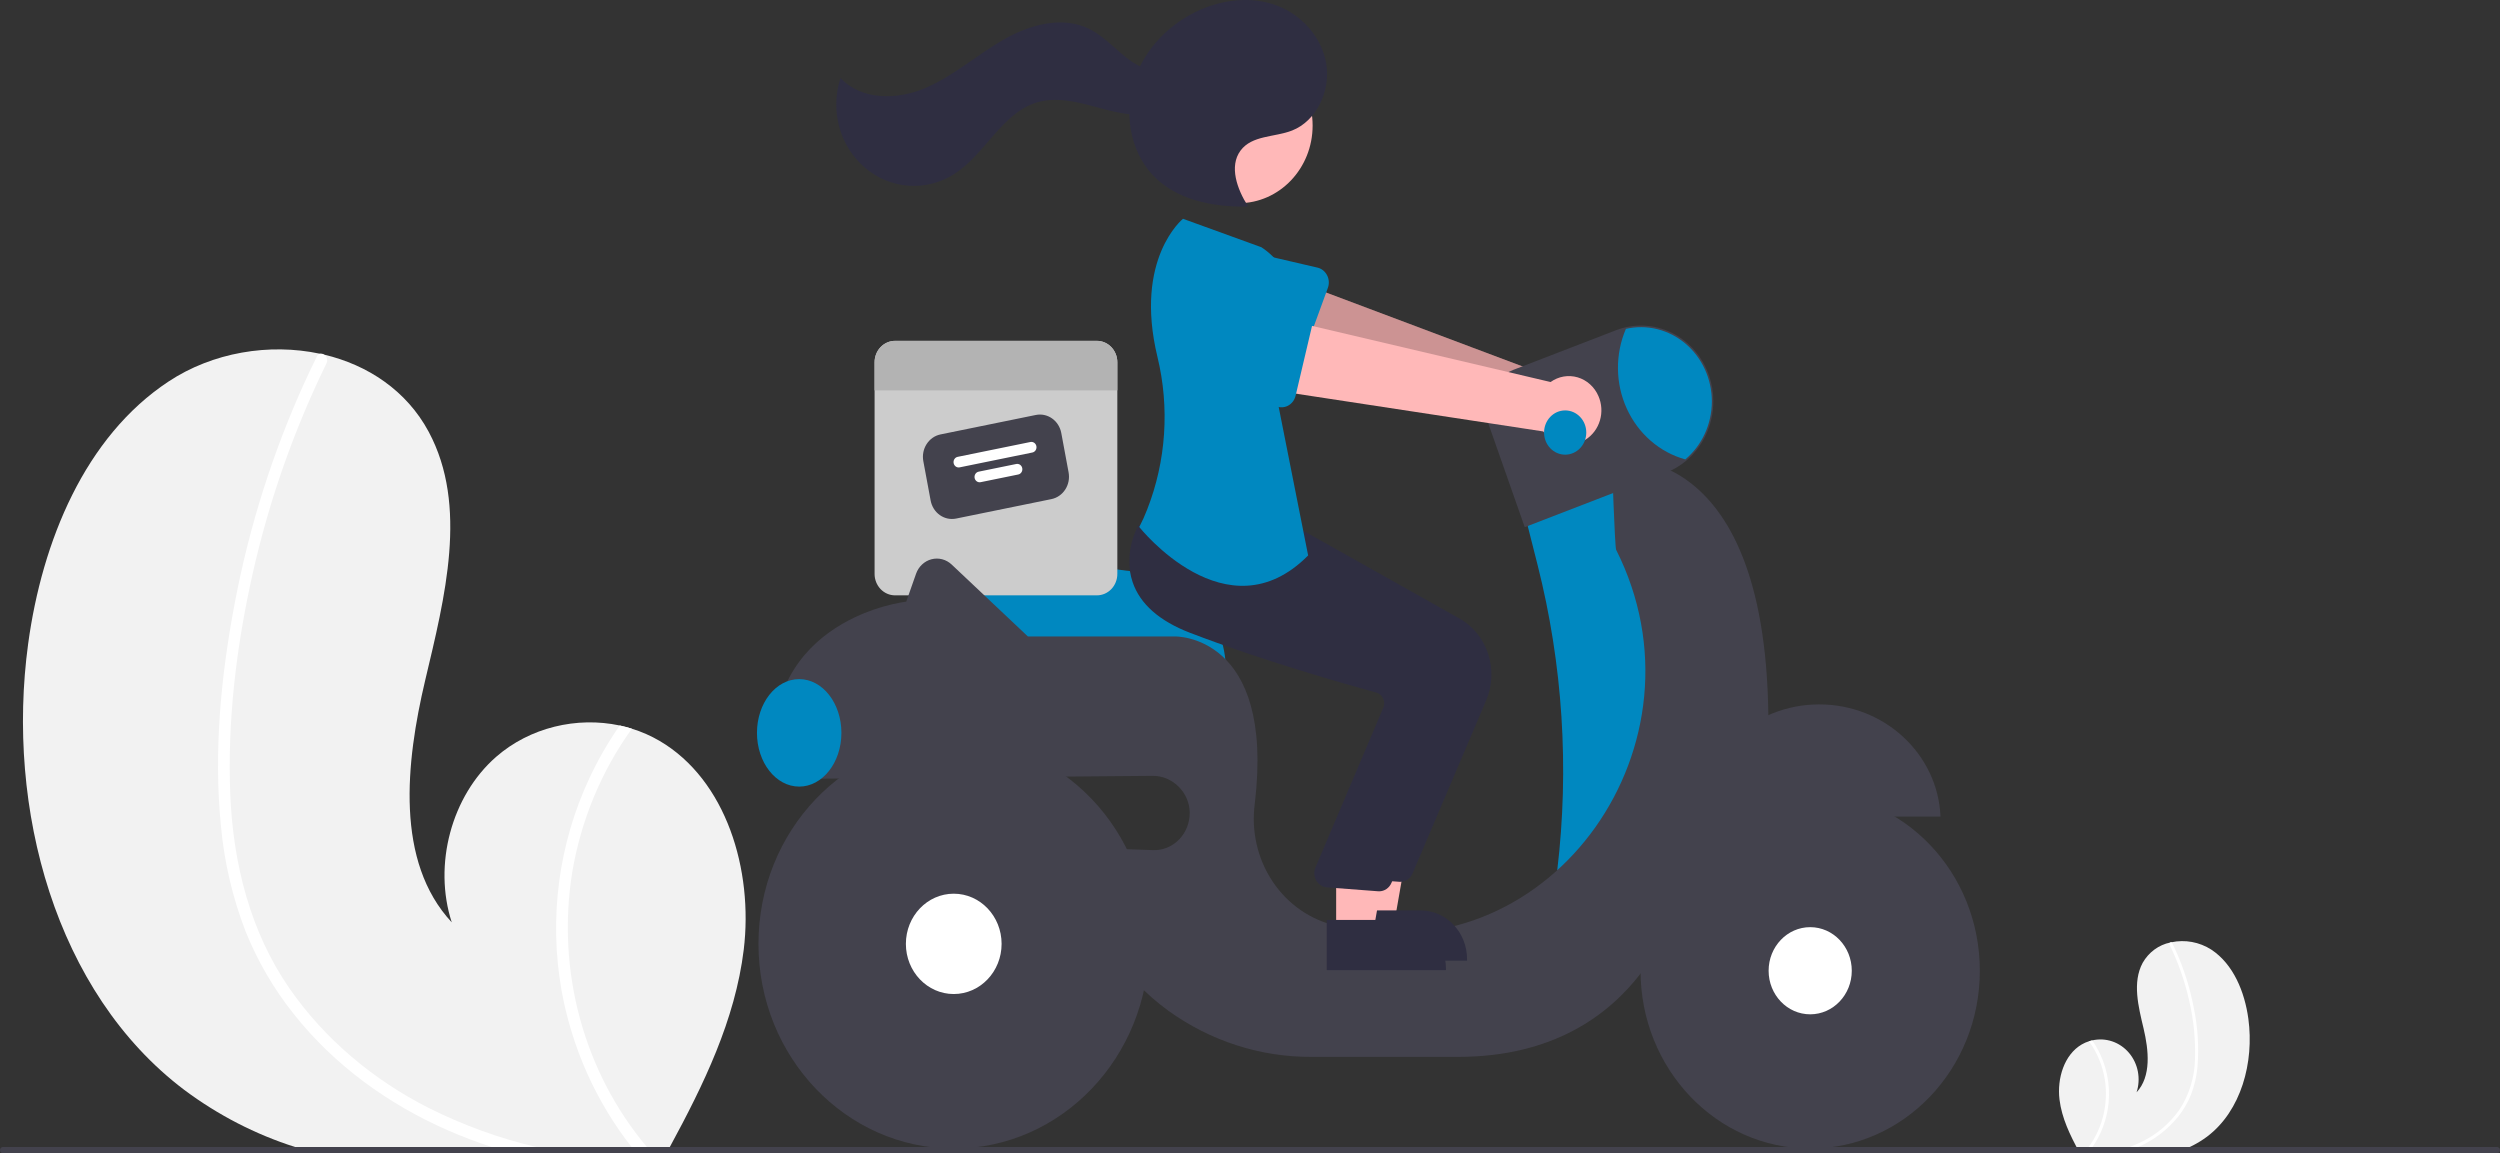 <svg width="349" height="161" viewBox="0 0 349 161" fill="none" xmlns="http://www.w3.org/2000/svg">
<rect x="0" y="0" width="349" height="161" fill="#333333" stroke="none"/>
<g clip-path="url(#clip0_318_1452)">
<path d="M103.828 132.562C102.628 142.417 98.216 151.432 93.509 160.117C93.354 160.413 93.194 160.704 93.029 161H44.11C43.121 160.731 42.144 160.435 41.172 160.117C35.647 158.354 30.43 155.664 25.726 152.152C7.729 138.56 0.803 112.876 3.931 89.862C5.876 75.564 11.863 60.965 23.52 53.265C29.675 49.191 37.581 47.867 44.666 49.381C44.852 49.416 45.037 49.461 45.226 49.5C51.322 50.939 56.753 54.514 59.843 60.273C65.4 70.621 62.091 83.441 59.359 94.959C56.635 106.477 55.157 120.263 63.063 128.758C60.453 120.705 63.03 111.097 69.264 105.652C73.975 101.543 80.534 100.003 86.517 101.278C87.089 101.406 87.653 101.552 88.209 101.729C89.552 102.141 90.847 102.709 92.07 103.423C101.394 108.882 105.171 121.455 103.828 132.562Z" fill="#F2F2F2"/>
<path d="M74.823 160.118C76.179 160.449 77.538 160.74 78.907 161H71.51C70.542 160.727 69.578 160.435 68.622 160.118C66.521 159.429 64.453 158.639 62.417 157.748C54.249 154.156 46.726 148.763 41.035 141.587C38.251 138.111 35.978 134.218 34.29 130.038C32.461 125.314 31.298 120.335 30.838 115.259C29.807 104.844 30.859 94.143 32.825 83.913C34.854 73.311 38.129 63.014 42.575 53.256C43.11 52.087 43.663 50.925 44.234 49.77C44.273 49.675 44.333 49.59 44.408 49.523C44.483 49.456 44.572 49.407 44.668 49.382C44.862 49.342 45.063 49.385 45.228 49.501C45.425 49.619 45.571 49.813 45.636 50.041C45.701 50.269 45.68 50.515 45.577 50.727C40.993 60.099 37.518 70.022 35.229 80.277C32.99 90.281 31.718 100.749 32.152 111.036C32.564 120.647 34.96 130.1 40.395 137.96C45.358 145.135 52.212 150.793 59.794 154.645C64.593 157.052 69.634 158.888 74.823 160.118Z" fill="white"/>
<path d="M91.056 161H88.875C88.631 160.709 88.395 160.413 88.164 160.117C83.197 153.791 79.832 146.253 78.38 138.202C76.617 128.155 77.989 117.779 82.291 108.613C83.491 106.042 84.906 103.588 86.518 101.278C87.09 101.406 87.654 101.552 88.21 101.728C83.97 107.617 81.118 114.473 79.887 121.737C78.789 128.544 79.154 135.522 80.956 142.161C82.758 148.801 85.951 154.936 90.303 160.117C90.547 160.413 90.799 160.709 91.056 161Z" fill="white"/>
<path d="M287.506 153.495C287.823 156.096 288.987 158.475 290.229 160.767C290.27 160.845 290.313 160.922 290.356 161H303.267C303.528 160.929 303.785 160.851 304.042 160.767C305.5 160.302 306.877 159.592 308.119 158.665C312.868 155.078 314.696 148.299 313.871 142.225C313.357 138.452 311.777 134.599 308.701 132.567C307.03 131.5 305.037 131.134 303.12 131.542C303.071 131.551 303.022 131.563 302.972 131.573C302.174 131.735 301.418 132.072 300.753 132.562C300.088 133.052 299.53 133.684 299.114 134.416C297.648 137.147 298.521 140.531 299.242 143.571C299.961 146.611 300.351 150.249 298.264 152.491C298.57 151.553 298.632 150.547 298.444 149.576C298.256 148.605 297.825 147.704 297.195 146.965C296.565 146.227 295.758 145.678 294.858 145.374C293.958 145.071 292.998 145.024 292.075 145.239C291.924 145.272 291.775 145.311 291.628 145.357C291.274 145.466 290.932 145.616 290.609 145.805C288.148 147.245 287.152 150.563 287.506 153.495Z" fill="#F2F2F2"/>
<path d="M295.161 160.767C294.803 160.855 294.444 160.931 294.083 161H296.035C296.291 160.928 296.545 160.851 296.797 160.767C297.352 160.585 297.898 160.377 298.435 160.142C300.615 159.214 302.55 157.751 304.078 155.877C304.813 154.959 305.413 153.932 305.858 152.829C306.341 151.582 306.648 150.268 306.769 148.928C306.991 146.159 306.814 143.37 306.245 140.655C305.709 137.857 304.845 135.14 303.671 132.564C303.53 132.256 303.384 131.949 303.234 131.644C303.223 131.619 303.208 131.597 303.188 131.579C303.168 131.561 303.145 131.549 303.119 131.542C303.068 131.531 303.015 131.543 302.972 131.573C302.919 131.605 302.881 131.656 302.864 131.716C302.847 131.776 302.852 131.841 302.879 131.897C304.089 134.37 305.006 136.989 305.61 139.696C306.232 142.35 306.506 145.082 306.422 147.814C306.378 150.355 305.621 152.826 304.247 154.919C302.91 156.805 301.152 158.317 299.127 159.323C297.861 159.958 296.53 160.443 295.161 160.767Z" fill="white"/>
<path d="M290.877 161H291.452C291.517 160.923 291.579 160.845 291.64 160.767C292.951 159.097 293.839 157.108 294.222 154.983C294.688 152.331 294.326 149.593 293.19 147.174C292.873 146.496 292.5 145.848 292.075 145.238C291.924 145.272 291.775 145.31 291.628 145.357C292.747 146.911 293.5 148.721 293.825 150.638C294.114 152.434 294.018 154.276 293.543 156.028C293.067 157.78 292.224 159.399 291.076 160.767C291.011 160.845 290.945 160.923 290.877 161Z" fill="white"/>
<path d="M171.136 93.78H130.729L130.301 80.757C130.283 80.193 130.381 79.63 130.589 79.11C130.798 78.589 131.112 78.121 131.509 77.74C131.906 77.358 132.378 77.072 132.891 76.899C133.404 76.727 133.947 76.673 134.482 76.742L157.996 79.76H157.999C161.485 79.77 164.825 81.228 167.288 83.814C169.75 86.401 171.134 89.905 171.136 93.56V93.78Z" fill="#0088C0"/>
<path d="M153.127 47.585H124.945C124.57 47.585 124.199 47.662 123.852 47.812C123.506 47.963 123.192 48.183 122.926 48.461C122.661 48.739 122.451 49.069 122.308 49.432C122.164 49.795 122.091 50.184 122.091 50.577V80.118C122.091 80.511 122.164 80.9 122.308 81.263C122.451 81.626 122.661 81.956 122.926 82.234C123.192 82.512 123.506 82.732 123.852 82.882C124.199 83.033 124.57 83.11 124.945 83.11H153.127C153.501 83.11 153.873 83.033 154.219 82.882C154.565 82.732 154.88 82.512 155.145 82.234C155.41 81.956 155.62 81.626 155.763 81.263C155.907 80.9 155.981 80.511 155.98 80.118V50.577C155.981 50.184 155.907 49.795 155.763 49.432C155.62 49.069 155.41 48.739 155.145 48.461C154.88 48.183 154.565 47.963 154.219 47.812C153.873 47.662 153.501 47.585 153.127 47.585Z" fill="#CCCCCC"/>
<path d="M146.78 69.675L133.474 72.391C132.685 72.552 131.867 72.377 131.2 71.906C130.534 71.435 130.073 70.706 129.918 69.879L128.895 64.373C128.742 63.546 128.909 62.689 129.358 61.99C129.808 61.291 130.503 60.808 131.292 60.646L144.598 57.93C145.387 57.769 146.205 57.944 146.871 58.415C147.538 58.886 147.999 59.615 148.154 60.442L149.177 65.948C149.329 66.775 149.163 67.632 148.713 68.331C148.264 69.03 147.569 69.513 146.78 69.675Z" fill="#43424D"/>
<path d="M144.118 63.171L133.963 65.244C133.777 65.282 133.585 65.241 133.428 65.13C133.271 65.019 133.163 64.847 133.126 64.653C133.09 64.458 133.129 64.256 133.235 64.092C133.341 63.927 133.505 63.813 133.69 63.776L143.845 61.703C144.031 61.665 144.223 61.706 144.38 61.817C144.537 61.928 144.645 62.099 144.682 62.294C144.718 62.489 144.679 62.69 144.573 62.855C144.467 63.019 144.303 63.133 144.118 63.171Z" fill="white"/>
<path d="M142.144 66.241L136.892 67.313C136.706 67.351 136.514 67.31 136.357 67.199C136.2 67.088 136.091 66.916 136.055 66.722C136.019 66.527 136.058 66.325 136.164 66.161C136.27 65.996 136.433 65.883 136.619 65.845L141.871 64.773C141.963 64.754 142.058 64.754 142.15 64.774C142.242 64.793 142.329 64.832 142.407 64.886C142.484 64.941 142.551 65.012 142.603 65.094C142.654 65.176 142.69 65.267 142.708 65.364C142.726 65.46 142.726 65.559 142.707 65.656C142.688 65.752 142.652 65.843 142.599 65.925C142.547 66.006 142.48 66.076 142.402 66.13C142.324 66.184 142.236 66.222 142.144 66.241Z" fill="white"/>
<path d="M155.98 50.577V54.503H122.091V50.577C122.091 50.184 122.164 49.795 122.308 49.432C122.451 49.069 122.661 48.739 122.926 48.461C123.192 48.183 123.506 47.963 123.852 47.812C124.199 47.662 124.57 47.585 124.945 47.585H153.127C153.501 47.585 153.873 47.662 154.219 47.812C154.565 47.963 154.88 48.183 155.145 48.461C155.41 48.739 155.62 49.069 155.763 49.432C155.907 49.795 155.981 50.184 155.98 50.577Z" fill="#B3B3B3"/>
<path d="M223.655 55.733C223.459 55.071 223.127 54.462 222.683 53.949C222.238 53.436 221.692 53.031 221.082 52.763C220.472 52.495 219.814 52.371 219.153 52.399C218.493 52.427 217.846 52.606 217.259 52.924L178.487 38.342L176.779 48.495L215.428 59.636C216.003 60.635 216.908 61.378 217.971 61.725C219.034 62.071 220.181 61.996 221.195 61.515C222.209 61.034 223.02 60.18 223.473 59.114C223.926 58.048 223.991 56.845 223.655 55.733Z" fill="#FFB8B8"/>
<path opacity="0.2" d="M223.655 55.733C223.459 55.071 223.127 54.462 222.683 53.949C222.238 53.436 221.692 53.031 221.082 52.763C220.472 52.495 219.814 52.371 219.153 52.399C218.493 52.427 217.846 52.606 217.259 52.924L178.487 38.342L176.779 48.495L215.428 59.636C216.003 60.635 216.908 61.378 217.971 61.725C219.034 62.071 220.181 61.996 221.195 61.515C222.209 61.034 223.02 60.18 223.473 59.114C223.926 58.048 223.991 56.845 223.655 55.733Z" fill="black"/>
<path d="M185.369 40.192L181.708 50.219C181.604 50.504 181.442 50.762 181.234 50.976C181.026 51.19 180.776 51.355 180.502 51.458C180.228 51.562 179.936 51.602 179.645 51.577C179.355 51.552 179.073 51.461 178.819 51.311L169.921 46.061C168.532 45.494 167.414 44.373 166.812 42.943C166.21 41.513 166.174 39.892 166.711 38.434C167.248 36.976 168.315 35.801 169.677 35.166C171.039 34.531 172.586 34.488 173.978 35.047L183.915 37.357C184.199 37.423 184.467 37.553 184.699 37.737C184.931 37.922 185.123 38.157 185.261 38.426C185.399 38.695 185.48 38.992 185.499 39.297C185.517 39.601 185.473 39.907 185.369 40.192Z" fill="#0088C0"/>
<path d="M226.707 65.017L212.814 71.636L214.638 78.834C218.161 92.734 219.095 107.215 217.392 121.486L227.549 123.71L235.969 101.203L233.022 75.608L226.707 65.017Z" fill="#0088C0"/>
<path d="M253.966 98.335C244.838 98.335 237.399 105.291 237.038 114.001H270.893C270.532 105.291 263.094 98.335 253.966 98.335Z" fill="#43424D"/>
<path d="M246.86 99.836C246.385 60.517 225.022 64.134 225.022 64.134C225.022 64.134 225.422 76.373 225.614 76.754C239.227 103.752 216.76 135.404 188.163 129.581C187.624 129.472 187.106 129.36 186.609 129.247C182.985 128.454 179.786 126.244 177.662 123.066C175.537 119.889 174.648 115.982 175.173 112.141C177.99 88.427 163.979 88.847 163.979 88.847H143.491L132.851 78.809C132.475 78.455 132.023 78.203 131.533 78.074C131.043 77.945 130.53 77.945 130.039 78.072C129.549 78.199 129.096 78.45 128.719 78.804C128.343 79.157 128.054 79.601 127.88 80.098L126.511 83.993C126.511 83.993 106.303 86.199 107.987 106.941H114.235C114.22 107.53 114.242 108.12 114.302 108.706L160.927 108.308C163.66 108.285 166.073 110.607 166.084 113.472C166.087 114.169 165.955 114.86 165.697 115.503C165.44 116.146 165.061 116.728 164.583 117.214C164.106 117.7 163.54 118.08 162.92 118.331C162.299 118.583 161.636 118.7 160.971 118.677L153.454 118.414C151.139 129.226 156.822 136.508 163.084 141.086C168.98 145.335 175.976 147.587 183.131 147.54H203.552C230.074 147.54 234.705 124.151 234.705 124.151C248.598 117.973 246.86 99.836 246.86 99.836Z" fill="#43424D"/>
<path d="M252.703 160.338C265.782 160.338 276.384 149.224 276.384 135.515C276.384 121.805 265.782 110.691 252.703 110.691C239.625 110.691 229.022 121.805 229.022 135.515C229.022 149.224 239.625 160.338 252.703 160.338Z" fill="#43424D"/>
<path d="M252.703 141.599C255.909 141.599 258.508 138.875 258.508 135.515C258.508 132.155 255.909 129.431 252.703 129.431C249.498 129.431 246.899 132.155 246.899 135.515C246.899 138.875 249.498 141.599 252.703 141.599Z" fill="white"/>
<path d="M133.142 160.338C148.197 160.338 160.401 147.545 160.401 131.764C160.401 115.983 148.197 103.189 133.142 103.189C118.087 103.189 105.883 115.983 105.883 131.764C105.883 147.545 118.087 160.338 133.142 160.338Z" fill="#43424D"/>
<path d="M133.142 138.767C136.832 138.767 139.823 135.632 139.823 131.764C139.823 127.896 136.832 124.76 133.142 124.76C129.452 124.76 126.461 127.896 126.461 131.764C126.461 135.632 129.452 138.767 133.142 138.767Z" fill="white"/>
<path d="M212.853 73.592L207.855 59.36C207.594 58.618 207.475 57.83 207.506 57.04C207.536 56.251 207.714 55.475 208.03 54.757C208.346 54.04 208.794 53.395 209.348 52.858C209.902 52.322 210.551 51.906 211.259 51.633L225.59 46.103C226.835 45.622 228.158 45.403 229.483 45.459C230.809 45.514 232.111 45.843 233.316 46.426C234.52 47.009 235.603 47.835 236.503 48.856C237.403 49.878 238.103 51.076 238.561 52.381C238.974 53.552 239.186 54.792 239.185 56.041C239.179 57.626 238.837 59.191 238.182 60.621C237.528 62.051 236.578 63.309 235.401 64.306C234.551 65.021 233.595 65.586 232.572 65.978L212.853 73.592Z" fill="#43424D"/>
<path d="M238.975 56.041C238.974 57.594 238.64 59.128 237.999 60.528C237.358 61.929 236.425 63.161 235.27 64.134C233.497 63.644 231.848 62.755 230.436 61.529C229.025 60.303 227.884 58.77 227.095 57.035C226.306 55.301 225.886 53.407 225.866 51.486C225.846 49.564 226.225 47.661 226.977 45.908C228.421 45.579 229.917 45.593 231.355 45.949C232.793 46.306 234.137 46.995 235.287 47.967C236.438 48.938 237.367 50.168 238.005 51.565C238.643 52.962 238.974 54.492 238.975 56.041Z" fill="#0088C0"/>
<path d="M111.567 109.809C114.822 109.809 117.461 106.45 117.461 102.307C117.461 98.163 114.822 94.805 111.567 94.805C108.312 94.805 105.673 98.163 105.673 102.307C105.673 106.45 108.312 109.809 111.567 109.809Z" fill="#0088C0"/>
<path d="M189.474 128.863H194.636L197.091 114.831L189.474 114.831L189.474 128.863Z" fill="#FFB8B8"/>
<path d="M188.158 127.096L198.322 127.096H198.323C199.174 127.096 200.016 127.271 200.802 127.613C201.588 127.954 202.302 128.454 202.903 129.084C203.505 129.715 203.982 130.463 204.307 131.287C204.633 132.111 204.8 132.994 204.8 133.886V134.106L188.159 134.107L188.158 127.096Z" fill="#2F2E41"/>
<path d="M195.466 123.103C195.406 123.103 195.346 123.1 195.285 123.094L188.142 122.549C187.853 122.521 187.575 122.424 187.327 122.265C187.08 122.106 186.871 121.89 186.716 121.633C186.561 121.375 186.464 121.084 186.433 120.782C186.403 120.48 186.439 120.174 186.539 119.888L196.098 97.376C196.166 97.175 196.194 96.962 196.18 96.749C196.166 96.536 196.109 96.329 196.015 96.14C195.921 95.949 195.789 95.781 195.629 95.648C195.469 95.514 195.283 95.417 195.084 95.364C190.589 94.132 179.056 90.853 169.073 87.015C164.796 85.371 162.102 82.995 161.066 79.954C159.701 75.944 161.721 72.286 161.807 72.133L161.875 72.013L171.269 72.908L181.454 73.816L203.772 86.361C205.642 87.421 207.062 89.181 207.75 91.29C208.438 93.398 208.343 95.701 207.484 97.74L197.195 121.926C197.046 122.277 196.803 122.574 196.497 122.783C196.19 122.992 195.832 123.103 195.466 123.103Z" fill="#2F2E41"/>
<path d="M172.902 28.368C178.613 28.368 183.242 23.515 183.242 17.529C183.242 11.543 178.613 6.69 172.902 6.69C167.192 6.69 162.562 11.543 162.562 17.529C162.562 23.515 167.192 28.368 172.902 28.368Z" fill="#FFB8B8"/>
<path d="M186.528 130.186H191.69L194.145 116.154L186.527 116.155L186.528 130.186Z" fill="#FFB8B8"/>
<path d="M185.212 128.42L195.376 128.419H195.377C196.227 128.419 197.07 128.595 197.855 128.936C198.641 129.277 199.355 129.778 199.957 130.408C200.558 131.039 201.036 131.787 201.361 132.611C201.687 133.435 201.854 134.318 201.854 135.209V135.43L185.212 135.431L185.212 128.42Z" fill="#2F2E41"/>
<path d="M192.519 124.427C192.459 124.427 192.398 124.424 192.338 124.418L185.195 123.873C184.906 123.845 184.627 123.748 184.38 123.589C184.133 123.43 183.923 123.213 183.768 122.956C183.614 122.699 183.517 122.408 183.486 122.106C183.456 121.803 183.491 121.498 183.591 121.212L193.151 98.699C193.219 98.499 193.247 98.285 193.232 98.073C193.218 97.86 193.162 97.653 193.068 97.464C192.974 97.273 192.842 97.105 192.682 96.971C192.521 96.838 192.336 96.741 192.137 96.688C187.642 95.456 176.109 92.176 166.126 88.339C161.848 86.695 159.154 84.319 158.119 81.277C156.754 77.267 158.773 73.61 158.86 73.457L158.928 73.336L168.322 74.231L178.506 75.14L200.824 87.685C202.694 88.745 204.115 90.504 204.803 92.613C205.491 94.722 205.396 97.025 204.537 99.063L194.247 123.25C194.099 123.6 193.856 123.898 193.549 124.107C193.243 124.316 192.885 124.427 192.519 124.427Z" fill="#2F2E41"/>
<path d="M176.091 34.514L165.145 30.542C165.145 30.542 158.274 36.076 161.575 49.804C163.298 56.889 162.796 64.367 160.144 71.128C159.824 71.965 159.456 72.78 159.041 73.569C159.041 73.569 171.25 89.015 182.616 77.541L178.196 55.255C178.196 55.255 185.142 40.471 176.091 34.514Z" fill="#0088C0"/>
<path d="M174.186 28.736C172.715 26.427 171.553 23.225 173.173 21.028C174.773 18.86 177.927 19.179 180.377 18.22C183.788 16.883 185.767 12.682 185.15 8.919C184.533 5.156 181.651 2.037 178.219 0.761C174.786 -0.516 170.915 -0.1 167.554 1.369C163.416 3.178 159.866 6.678 158.378 11.112C156.889 15.545 157.685 20.868 160.773 24.276C164.083 27.929 169.279 28.902 174.086 28.843" fill="#2F2E41"/>
<path d="M164.568 9.04C162.713 10.622 159.884 9.919 157.894 8.531C155.903 7.142 154.288 5.164 152.134 4.075C148.337 2.156 143.746 3.432 140.051 5.558C136.355 7.684 133.08 10.622 129.176 12.291C125.273 13.959 120.292 14.042 117.336 10.891C116.609 13.1 116.549 15.491 117.166 17.736C117.782 19.982 119.045 21.974 120.781 23.44C122.517 24.906 124.643 25.774 126.867 25.927C129.092 26.08 131.308 25.51 133.212 24.294C137.489 21.563 139.851 15.837 144.648 14.33C147.303 13.496 150.153 14.168 152.836 14.895C155.519 15.623 158.316 16.409 161.024 15.79C163.731 15.17 166.264 12.62 165.919 9.737L164.568 9.04Z" fill="#2F2E41"/>
<path d="M223.141 55.291C222.869 54.66 222.468 54.098 221.966 53.647C221.465 53.195 220.875 52.864 220.238 52.677C219.602 52.49 218.934 52.452 218.281 52.565C217.629 52.678 217.008 52.94 216.463 53.331L176.271 43.876L175.771 54.172L215.436 60.229C216.124 61.146 217.11 61.766 218.205 61.972C219.301 62.179 220.431 61.956 221.38 61.348C222.33 60.739 223.034 59.786 223.358 58.67C223.683 57.554 223.605 56.352 223.141 55.291Z" fill="#FFB8B8"/>
<path d="M183.318 44.821L180.865 55.245C180.795 55.541 180.665 55.819 180.484 56.058C180.303 56.297 180.074 56.492 179.814 56.631C179.555 56.769 179.269 56.847 178.978 56.859C178.687 56.872 178.397 56.818 178.127 56.702L168.679 52.644C167.233 52.261 165.99 51.293 165.224 49.952C164.458 48.611 164.23 47.005 164.592 45.488C164.953 43.971 165.874 42.667 167.152 41.861C168.43 41.055 169.961 40.813 171.409 41.189L181.541 42.196C181.831 42.225 182.112 42.319 182.364 42.472C182.617 42.625 182.834 42.833 183.003 43.082C183.172 43.331 183.287 43.615 183.341 43.916C183.396 44.216 183.388 44.525 183.318 44.821V44.821Z" fill="#0088C0"/>
<path d="M218.498 63.472C220.125 63.472 221.445 62.089 221.445 60.383C221.445 58.677 220.125 57.294 218.498 57.294C216.87 57.294 215.551 58.677 215.551 60.383C215.551 62.089 216.87 63.472 218.498 63.472Z" fill="#0088C0"/>
<path d="M349 160.558C349 160.675 348.955 160.787 348.876 160.87C348.797 160.953 348.691 160.999 348.579 161H0.421C0.309 161 0.202 160.953 0.123 160.871C0.044 160.788 0 160.676 0 160.558C0 160.441 0.044 160.329 0.123 160.246C0.202 160.164 0.309 160.117 0.421 160.117H348.579C348.691 160.118 348.797 160.164 348.876 160.247C348.955 160.33 349 160.442 349 160.558Z" fill="#43424D"/>
</g>
<defs>
<clipPath id="clip0_318_1452">
<rect width="349" height="161" fill="white"/>
</clipPath>
</defs>
</svg>
